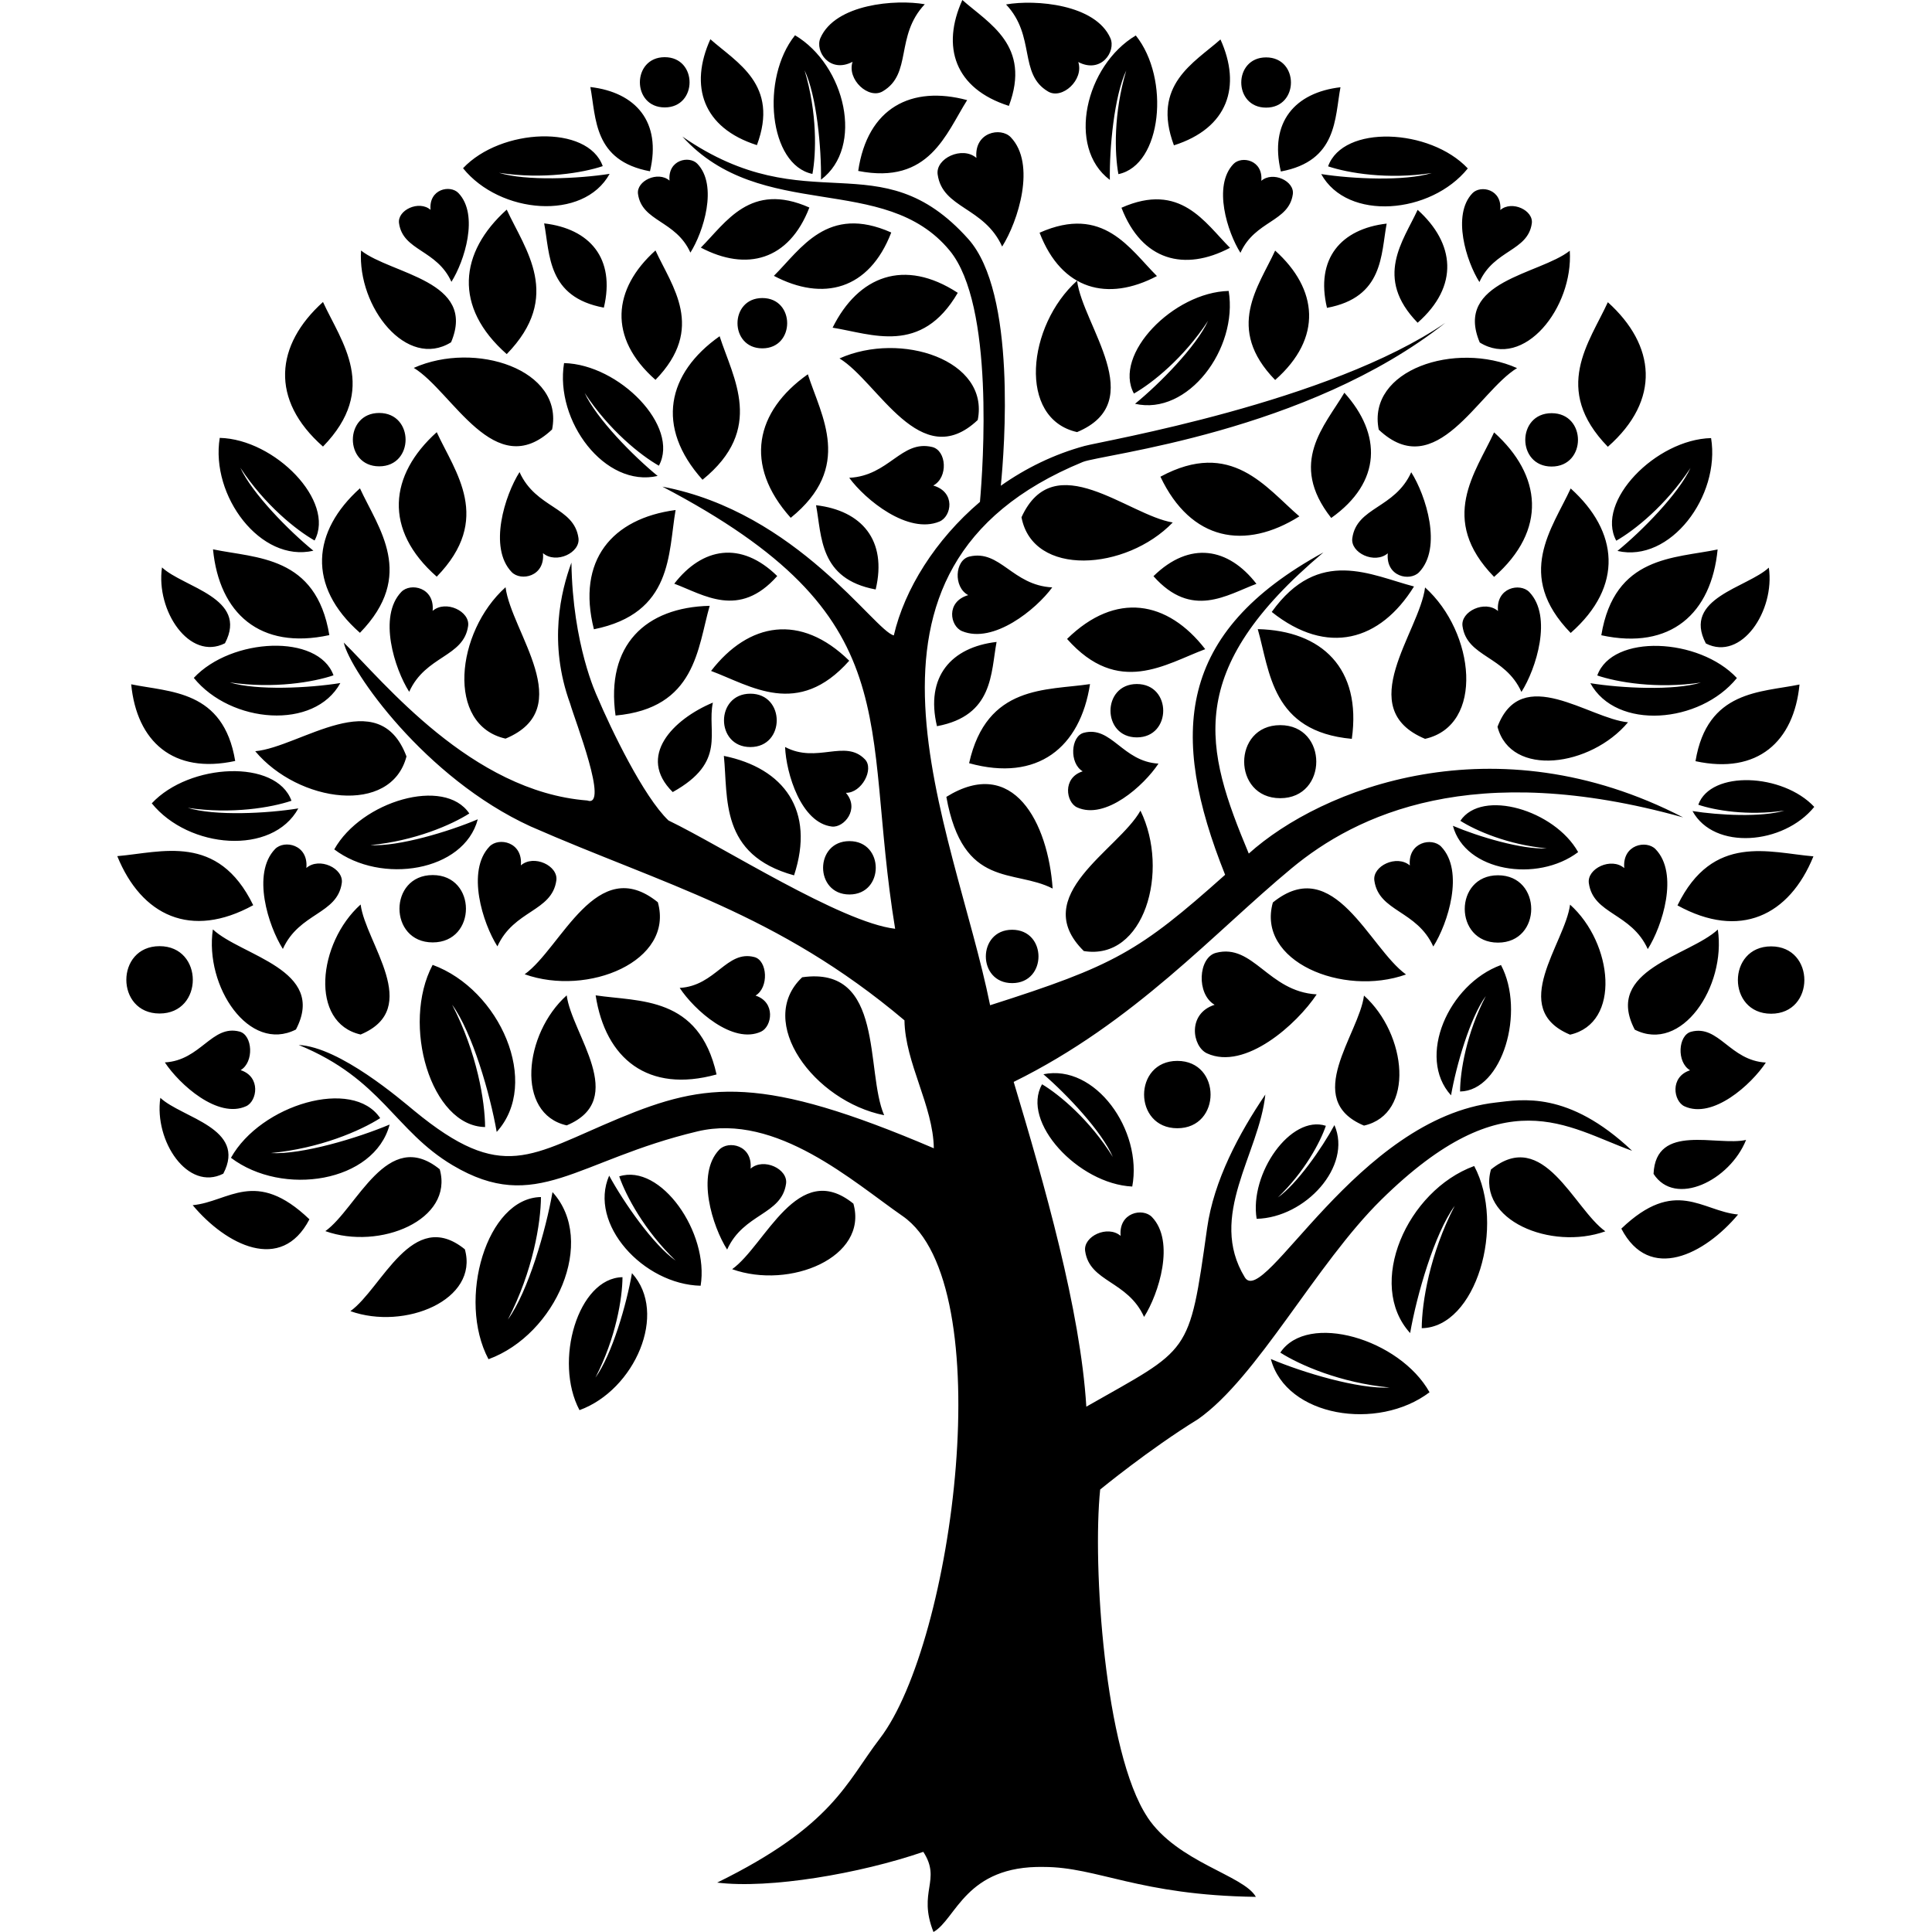 <svg height='100px' width='100px'  fill="#000000" xmlns="http://www.w3.org/2000/svg" xmlns:xlink="http://www.w3.org/1999/xlink" xml:space="preserve" version="1.1" style="shape-rendering:geometricPrecision;text-rendering:geometricPrecision;image-rendering:optimizeQuality;" viewBox="0 0 243.91 277.7" x="0px" y="0px" fill-rule="evenodd" clip-rule="evenodd"><defs><style type="text/css">
   
    .fil0 {fill:#000000}
   
  </style></defs><g><path class="fil0" d="M148.03 261.2c4.32,6.51 13.85,8.33 15.59,11.45 -16.82,-0.23 -22.75,-4.3 -30.5,-4.3 -11.26,-0.22 -12.57,7.51 -15.84,9.35 -2.31,-5.85 1.2,-7.41 -1.46,-11.52 -9.14,3.14 -22.12,5.35 -29.63,4.42 16.69,-8.19 18.54,-14.4 23.39,-20.72 10.59,-13.82 17.41,-65.3 3.26,-75.09 -7.03,-4.86 -18.11,-14.87 -29.47,-12.17 -17.45,4.15 -23.15,12.02 -35.19,4.88 -8.39,-4.98 -10.17,-12.39 -22.14,-17.3 5.94,0.31 14.72,7.91 16.61,9.46 12.73,10.48 16.65,6.4 29.45,1.08 12.56,-5.22 20.53,-6.24 45.23,4.31 -0.09,-6.13 -4.13,-12.26 -4.22,-18.39 -18.29,-15.43 -34.65,-19.49 -53.73,-27.87 -15.22,-6.97 -25.97,-22.38 -26.86,-26.43 5.69,5.57 18.33,21.41 34.99,22.7 3.21,1.15 -1.79,-11.57 -2.45,-13.91 -3.19,-8.74 -1.31,-16.21 0.18,-20.28 0.18,11.85 3.62,19.05 3.72,19.28 1.98,4.67 6.64,14.36 10.23,17.78 7.82,3.77 24.77,14.65 32.58,15.57 -4.95,-30.19 2.41,-44.75 -33.45,-63.55 19.37,3.67 30.51,20.75 33.26,21.38 1.54,-6.64 5.97,-13.74 12.38,-19.19 0.45,-5.13 2.09,-28.3 -4.34,-36.11 -9.36,-11.39 -27.08,-3.89 -38.43,-16.4 18.11,12.51 28.28,0.41 41.09,14.72 6.96,7.77 5.2,30.21 4.68,35.47 3.57,-2.52 7.63,-4.52 12.04,-5.72 2.59,-0.71 35.2,-6.26 51.86,-17.7 -19.93,15.76 -49.48,18.92 -52.11,20 -37.39,15.36 -18.57,52.15 -13.33,78.09 17.85,-5.69 21.38,-7.68 33.78,-18.75 -8.1,-20.25 -6.93,-34.83 14.13,-46.34 -20.23,17.05 -17.04,28.18 -10.73,43.29 10.41,-9.36 35.36,-19.2 62.43,-5.2 -30.19,-8.43 -46.99,-0.39 -56.28,7.32 -11.15,9.24 -22.54,22.13 -39.94,30.7 4.41,14.7 9.59,32.78 10.44,46.68 14.96,-8.53 14.76,-7.16 17.36,-25.65 0.96,-6.85 4.58,-13.62 8.37,-19.21 -0.89,8.54 -8.33,17.45 -2.95,26.27 2.76,4.52 16.17,-22.9 36.11,-25.13 3.62,-0.41 10.37,-1.76 19.56,6.94 -9.41,-3.38 -18.22,-10.52 -36.06,7.04 -9.41,9.26 -17.79,25.56 -26.34,31.54 -7.03,4.33 -14.06,10.11 -14.06,10.11 -1.12,10.77 0.62,37.8 6.8,47.1zm-74.09 -78.2c5.25,5.76 0.39,16.8 -7.54,19.69 -3.73,-7.01 -0.22,-19 6.18,-19.11 -0.02,3.02 -0.94,8.72 -3.89,14.43 2.39,-3.3 4.48,-10.53 5.25,-15.01zm111.86 8.62c-6.4,-7.02 -0.47,-20.49 9.2,-24.02 4.55,8.55 0.27,23.19 -7.54,23.31 0.02,-3.68 1.14,-10.64 4.74,-17.59 -2.92,4.02 -5.46,12.84 -6.41,18.31zm-135.88 -12.05c2.05,7.28 -8.64,11.68 -16.45,8.89 4.54,-3.26 8.88,-15.01 16.45,-8.89zm12.6 -8.22c6.4,7.02 0.47,20.48 -9.2,24.02 -4.55,-8.55 -0.27,-23.19 7.54,-23.31 -0.02,3.68 -1.14,10.64 -4.75,17.6 2.92,-4.02 5.46,-12.85 6.41,-18.31zm30.16 -128.51c4.76,0 4.76,7.23 0,7.23 -4.76,0 -4.76,-7.23 0,-7.23zm74.44 61.39c6.91,0 6.91,10.5 0,10.5 -6.91,0 -6.91,-10.5 0,-10.5zm-28.23 32.47c8.68,1.43 12.39,-11.5 8.14,-20.18 -3.18,5.68 -16.21,12.22 -8.14,20.18zm-10.3 -3.06c5.04,0 5.05,7.67 0,7.67 -5.05,0 -5.04,-7.67 0,-7.67zm-23.39 -12.74c5.05,0 5.04,7.67 0,7.67 -5.05,0 -5.05,-7.67 0,-7.67zm-7.96 4.92c3.06,-9.31 -1.44,-15.41 -10.09,-17.17 0.62,6.05 -0.63,14.23 10.09,17.17zm30.88 -110.6c-7.8,-2.48 -9.73,-8.5 -6.69,-15.22 3.8,3.37 9.94,6.53 6.69,15.22zm-48.32 98.63c-5.2,-5.14 0.04,-10.46 5.77,-12.86 -0.9,4.26 2.08,8.5 -5.77,12.86zm72.53 38.64c-6.37,0 -6.37,9.68 0,9.68 6.37,0 6.37,-9.68 0,-9.68zm-33.2 -37.95c9.65,-5.98 14.62,3.74 15.28,13.18 -5.54,-2.86 -12.88,0.12 -15.28,-13.18zm13.95 39.87c7.44,-1.54 14.29,8.04 12.77,16.14 -7.74,-0.37 -16.06,-9.29 -12.96,-14.7 2.52,1.51 6.86,5.13 10.17,10.45 -1.57,-3.65 -6.61,-9 -9.98,-11.89zm-34.67 -13.94c-6.78,6.4 1.74,17.83 11.78,19.83 -2.74,-6.32 0.12,-21.52 -11.78,-19.83zm45.77 37.18c-0.31,-3.39 3.19,-4.08 4.5,-2.72 3.38,3.52 0.97,11.06 -1.13,14.36 -2.37,-5.24 -7.83,-4.97 -8.47,-9.47 -0.3,-2.12 3.23,-3.78 5.1,-2.18zm-37.72 -153.08c1.33,-9.1 7.66,-12.33 15.66,-10.18 -3.05,4.82 -5.43,12.2 -15.66,10.18zm26.07 8.88c3.18,8.26 9.81,9.95 16.87,6.23 -3.89,-3.87 -7.69,-10.31 -16.87,-6.23zm11.77 -3.59c2.94,7.64 9.07,9.2 15.6,5.76 -3.6,-3.59 -7.11,-9.53 -15.6,-5.76zm20.79 -21.61c-4.76,0 -4.76,7.22 0,7.22 4.76,0 4.76,-7.22 0,-7.22zm-13.25 12.64c7.8,-2.48 9.73,-8.5 6.69,-15.22 -3.8,3.37 -9.94,6.52 -6.69,15.22zm-9.22 4.96c-6.23,-4.68 -3.51,-16.43 3.74,-20.75 4.97,6.19 3.76,18.63 -2.5,19.93 -0.55,-2.97 -0.71,-8.74 1.13,-14.9 -1.74,3.68 -2.43,11.18 -2.36,15.72zm-4.54 -16.94c3.3,1.73 5.46,-1.52 4.63,-3.42 -2.15,-4.89 -10.78,-5.59 -15,-4.85 4.31,4.57 1.76,10 6.05,12.52 2.02,1.19 5.17,-1.69 4.33,-4.25zm26.32 17.08c0.28,-3.01 -2.83,-3.63 -4,-2.42 -3.01,3.13 -0.86,9.83 1,12.77 2.1,-4.66 6.96,-4.42 7.53,-8.42 0.27,-1.89 -2.87,-3.36 -4.53,-1.93zm2.81 -1.34c-1.69,-7.1 2.04,-11.35 8.57,-12.11 -0.84,4.45 -0.43,10.6 -8.57,12.11zm6.63 19.6c-1.69,-7.1 2.04,-11.35 8.58,-12.11 -0.84,4.45 -0.43,10.6 -8.58,12.11zm-0.83 -19.23c3.76,6.82 15.77,5.77 21.07,-0.81 -5.44,-5.78 -17.92,-6.32 -20.08,-0.3 2.86,0.96 8.56,1.93 14.91,0.96 -3.89,1.2 -11.41,0.85 -15.9,0.15zm25.74 5.17c0.28,-3.01 -2.83,-3.63 -4,-2.42 -3,3.13 -0.86,9.83 1,12.77 2.1,-4.66 6.96,-4.42 7.53,-8.42 0.27,-1.89 -2.87,-3.36 -4.53,-1.93zm-11.88 16.2c6,-5.28 5.35,-11.42 0,-16.23 -2.07,4.5 -6.32,9.74 0,16.23zm8.93 2.84c6.35,3.94 13.46,-5.01 12.94,-13.19 -4.34,3.43 -16.69,4.32 -12.94,13.19zm-14.52 12.53c-1.73,-8.62 11.06,-12.78 19.88,-8.85 -5.57,3.38 -11.63,16.63 -19.88,8.85zm24.85 -2.37c-5.05,0 -5.05,7.67 0,7.67 5.05,0 5.05,-7.67 0,-7.67zm8.08 4.83c7.67,-6.75 6.85,-14.61 0,-20.78 -2.64,5.77 -8.09,12.46 0,20.78zm-16.35 18.7c7.67,-6.75 6.85,-14.61 0,-20.77 -2.65,5.76 -8.09,12.46 0,20.77zm17.73 -3.73c7.59,1.76 14.82,-7.89 13.46,-16.22 -7.93,0.19 -16.67,9.13 -13.63,14.75 2.62,-1.49 7.15,-5.09 10.67,-10.46 -1.7,3.7 -6.98,9.06 -10.5,11.93zm12.71 13.3c5.1,2.6 9.96,-4.69 9.05,-10.9 -3.09,2.89 -12.48,4.37 -9.05,10.9zm-7.52 76.24c3.1,4.81 10.96,0.96 13.3,-4.88 -4.14,0.94 -12.98,-2.49 -13.3,4.88zm-4.63 7.87c4.04,7.79 12,3.68 16.78,-2.03 -5.2,-0.48 -9,-5.41 -16.78,2.03zm-93.75 -66.9c9.85,2.73 15.98,-2.26 17.38,-11.37 -6.27,0.94 -14.85,0.05 -17.38,11.37zm56.76 52.09c7.37,-1.66 6.17,-13.15 0,-18.69 -0.71,5.56 -8.98,14.94 0,18.69zm47.65 -52.38c8.93,1.94 14.15,-2.82 14.95,-11.02 -5.55,1.15 -13.26,0.79 -14.95,11.02zm-80.3 -11.09c-5.05,0 -5.05,7.67 0,7.67 5.05,0 5.06,-7.67 0,-7.67zm51.91 27.49c-6.37,0 -6.37,9.68 0,9.68 6.37,0 6.37,-9.68 0,-9.68zm39.26 10.22c-6.37,0 -6.37,9.68 0,9.68 6.37,0 6.37,-9.68 0,-9.68zm-13.46 -5.89c8.96,4.93 16.07,1.49 19.54,-7.05 -6.32,-0.53 -14.46,-3.38 -19.54,7.05zm-106.44 -25.76c-1.69,-7.11 2.04,-11.35 8.57,-12.11 -0.84,4.45 -0.43,10.6 -8.57,12.11zm56.67 -29.93c7.27,-5.15 7.27,-12.04 1.89,-18 -2.81,4.76 -8.14,10.06 -1.89,18zm-24.55 -5.93c4.38,9.24 12.17,10.61 19.97,5.7 -4.81,-4.12 -9.76,-11.2 -19.97,-5.7zm-13.42 23.32c7,-6.86 14.45,-5.52 19.86,1.47 -5.7,2.12 -12.48,6.85 -19.86,-1.47zm12.42 -9.02c5.22,-5.11 10.77,-4.11 14.8,1.1 -4.24,1.58 -9.3,5.1 -14.8,-1.1zm17 5.14c8,6.37 15.59,4.17 20.45,-3.66 -6.14,-1.59 -13.69,-5.77 -20.45,3.66zm11.51 18.24c1.43,-10.13 -4.31,-15.56 -13.52,-15.77 1.75,6.09 1.97,14.72 13.52,15.77zm35.86 -14.89c9.99,2.17 15.83,-3.15 16.72,-12.33 -6.21,1.3 -14.83,0.88 -16.72,12.33zm-4.4 -0.33c7.67,-6.75 6.85,-14.61 0,-20.77 -2.65,5.76 -8.09,12.46 0,20.77zm-42.48 -36.36c6.87,-6.05 6.14,-13.09 0,-18.6 -2.37,5.17 -7.24,11.16 0,18.6zm50.18 70.16c-0.31,-3.39 3.19,-4.08 4.5,-2.72 3.39,3.52 0.97,11.06 -1.12,14.36 -2.37,-5.24 -7.83,-4.96 -8.47,-9.47 -0.3,-2.12 3.23,-3.78 5.09,-2.17zm-18.15 -36.96c-0.31,-3.39 3.19,-4.08 4.5,-2.72 3.38,3.52 0.97,11.06 -1.13,14.36 -2.36,-5.24 -7.83,-4.96 -8.47,-9.46 -0.3,-2.12 3.23,-3.78 5.09,-2.18zm-12.67 36.59c-0.31,-3.39 3.19,-4.08 4.5,-2.72 3.38,3.52 0.97,11.06 -1.13,14.36 -2.37,-5.24 -7.83,-4.97 -8.47,-9.47 -0.3,-2.12 3.23,-3.78 5.1,-2.18zm-39.5 -66.37c7.59,1.75 14.83,-7.89 13.46,-16.22 -7.93,0.19 -16.67,9.13 -13.62,14.75 2.62,-1.49 7.15,-5.09 10.66,-10.46 -1.7,3.7 -6.98,9.06 -10.5,11.93zm65.44 40.15c3.73,6.83 15.75,5.83 21.07,-0.73 -5.42,-5.8 -17.9,-6.39 -20.07,-0.37 2.85,0.97 8.55,1.96 14.9,1.02 -3.89,1.19 -11.41,0.81 -15.9,0.09zm-19.75 20.51c1.74,6.57 12.13,8.22 18,3.78 -3.38,-6.04 -13.83,-9.14 -16.93,-4.5 2.22,1.41 6.84,3.44 12.41,3.96 -3.54,0.2 -9.83,-1.69 -13.48,-3.24zm-25.88 11.02c-2.38,8.46 10.05,13.59 19.14,10.35 -5.29,-3.8 -10.33,-17.48 -19.14,-10.35zm31.35 38.38c-2.05,7.27 8.63,11.68 16.44,8.89 -4.56,-3.27 -8.87,-15.02 -16.44,-8.89zm-22.5 -6.38c2.59,5.92 -4.17,13.3 -11.18,13.47 -1.06,-6.5 4.89,-15 9.95,-13.37 -0.81,2.37 -3.06,6.61 -6.9,10.3 2.76,-1.95 6.33,-7.08 8.13,-10.4zm7.67 -82.19c-0.31,3.39 3.19,4.08 4.5,2.72 3.38,-3.52 0.97,-11.06 -1.13,-14.37 -2.36,5.24 -7.83,4.97 -8.47,9.47 -0.3,2.13 3.23,3.78 5.1,2.18zm-60.3 6.01c-3.26,0.95 -2.63,4.46 -0.89,5.18 4.51,1.87 10.65,-3.13 12.96,-6.29 -5.74,-0.29 -7.48,-5.48 -11.91,-4.43 -2.09,0.5 -2.34,4.39 -0.17,5.54zm76.07 18.93c1.92,7.34 13.41,5.74 18.76,-0.65 -5.6,-0.52 -15.3,-8.5 -18.76,0.65zm-10.41 1.73c8.58,-1.93 7.18,-15.31 0,-21.76 -0.82,6.45 -10.46,17.4 0,21.76zm-49.22 4.67c-2.95,0.94 -2.38,4.46 -0.8,5.18 4.07,1.86 9.61,-3.13 11.7,-6.29 -5.18,-0.29 -6.75,-5.48 -10.74,-4.43 -1.88,0.5 -2.11,4.39 -0.15,5.54zm18.96 33.56c-3.97,1.28 -3.2,6.01 -1.08,6.98 5.48,2.51 12.94,-4.22 15.76,-8.48 -6.98,-0.39 -9.1,-7.38 -14.48,-5.97 -2.54,0.67 -2.85,5.91 -0.2,7.46zm68.35 9.41c-2.95,0.95 -2.38,4.46 -0.8,5.18 4.07,1.87 9.61,-3.13 11.69,-6.29 -5.18,-0.29 -6.75,-5.48 -10.74,-4.43 -1.88,0.5 -2.11,4.39 -0.15,5.54zm-7.95 -5.84c6.73,3.43 13.15,-6.18 11.94,-14.39 -4.09,3.82 -16.46,5.76 -11.94,14.39zm-9.3 0.72c7.37,-1.66 6.17,-13.15 0,-18.69 -0.71,5.55 -8.99,14.94 0,18.69zm-43.01 46.62c2.2,8.32 15.37,10.41 22.81,4.78 -4.28,-7.66 -17.53,-11.58 -21.45,-5.7 2.81,1.79 8.67,4.35 15.73,5.02 -4.49,0.25 -12.46,-2.14 -17.09,-4.1zm25.9 -37.9c-4.99,-5.48 -0.37,-15.98 7.18,-18.73 3.54,6.67 0.2,18.08 -5.88,18.18 0.01,-2.87 0.89,-8.3 3.7,-13.72 -2.28,3.13 -4.26,10.02 -5,14.28zm34.71 -40.86c3.1,5.68 13.09,4.84 17.5,-0.6 -4.5,-4.82 -14.86,-5.31 -16.67,-0.31 2.37,0.8 7.1,1.63 12.38,0.84 -3.23,0.99 -9.48,0.67 -13.2,0.07zm-120.61 56.43c2.17,7.71 -9.15,12.38 -17.43,9.42 4.82,-3.46 9.41,-15.91 17.43,-9.42zm-14.78 -5.04c0.31,-3.39 -3.19,-4.08 -4.5,-2.72 -3.38,3.52 -0.97,11.06 1.13,14.36 2.37,-5.24 7.83,-4.96 8.47,-9.47 0.3,-2.12 -3.23,-3.78 -5.09,-2.17zm29.78 -125.88c-7.7,-5.02 -14.31,-2.41 -17.99,5.01 5.63,0.9 12.74,4 17.99,-5.01zm2.87 18.28c1.73,-8.62 -11.06,-12.79 -19.87,-8.85 5.56,3.38 11.63,16.63 19.87,8.85zm-12.43 -26.95c-3.18,8.26 -9.81,9.95 -16.87,6.23 3.89,-3.87 7.69,-10.31 16.87,-6.23zm-11.77 -3.59c-2.94,7.64 -9.07,9.2 -15.6,5.76 3.6,-3.59 7.11,-9.53 15.6,-5.76zm-20.79 -21.61c4.76,0 4.76,7.22 0,7.22 -4.76,0 -4.76,-7.22 0,-7.22zm13.25 12.64c-7.8,-2.48 -9.73,-8.5 -6.69,-15.22 3.8,3.37 9.94,6.52 6.69,15.22zm9.22 4.96c6.23,-4.68 3.51,-16.43 -3.74,-20.75 -4.97,6.19 -3.76,18.63 2.5,19.93 0.55,-2.97 0.71,-8.74 -1.13,-14.9 1.74,3.68 2.43,11.18 2.36,15.72zm4.54 -16.94c-3.3,1.73 -5.46,-1.52 -4.63,-3.42 2.15,-4.89 10.78,-5.59 15,-4.85 -4.31,4.57 -1.76,10 -6.05,12.52 -2.02,1.19 -5.17,-1.69 -4.33,-4.25zm17.79 13.81c-0.34,-3.7 3.49,-4.46 4.93,-2.97 3.7,3.85 1.06,12.1 -1.23,15.72 -2.59,-5.73 -8.57,-5.44 -9.27,-10.36 -0.33,-2.32 3.54,-4.13 5.57,-2.38zm-44.11 3.27c-0.28,-3.01 2.84,-3.63 4,-2.42 3,3.13 0.86,9.83 -1,12.77 -2.1,-4.66 -6.96,-4.42 -7.53,-8.42 -0.27,-1.89 2.87,-3.36 4.53,-1.93zm-2.81 -1.34c1.69,-7.1 -2.04,-11.35 -8.57,-12.11 0.84,4.45 0.43,10.6 8.57,12.11zm-6.63 19.6c1.69,-7.1 -2.04,-11.35 -8.58,-12.11 0.84,4.45 0.43,10.6 8.58,12.11zm0.83 -19.23c-3.76,6.82 -15.77,5.77 -21.07,-0.81 5.44,-5.78 17.93,-6.32 20.08,-0.3 -2.86,0.96 -8.56,1.93 -14.91,0.96 3.89,1.2 11.41,0.85 15.9,0.15zm-25.74 5.17c-0.28,-3.01 2.83,-3.63 4,-2.42 3.01,3.13 0.86,9.83 -1,12.77 -2.1,-4.66 -6.96,-4.42 -7.53,-8.42 -0.27,-1.89 2.87,-3.36 4.53,-1.93zm10.95 20.74c-7.67,-6.75 -6.85,-14.61 0,-20.77 2.65,5.76 8.09,12.46 0,20.77zm-8 -1.7c-6.35,3.94 -13.46,-5.01 -12.94,-13.19 4.35,3.43 16.69,4.32 12.94,13.19zm14.52 12.53c1.73,-8.62 -11.06,-12.78 -19.88,-8.85 5.57,3.38 11.63,16.63 19.88,8.85zm-24.85 -2.37c5.05,0 5.06,7.67 0,7.67 -5.05,0 -5.05,-7.67 0,-7.67zm-8.08 4.83c-7.67,-6.75 -6.85,-14.61 0,-20.78 2.65,5.77 8.09,12.46 0,20.78zm16.35 18.7c-7.68,-6.75 -6.85,-14.61 0,-20.77 2.65,5.76 8.09,12.46 0,20.77zm-17.73 -3.73c-7.59,1.76 -14.82,-7.89 -13.46,-16.22 7.94,0.19 16.67,9.13 13.63,14.75 -2.62,-1.49 -7.15,-5.09 -10.67,-10.46 1.7,3.7 6.98,9.06 10.5,11.93zm-12.71 13.3c-5.1,2.6 -9.96,-4.69 -9.05,-10.9 3.09,2.89 12.48,4.37 9.05,10.9zm-0.24 76.24c-5.1,2.6 -9.96,-4.68 -9.05,-10.9 3.11,2.9 12.48,4.36 9.05,10.9zm12.38 6.56c-4.04,7.79 -12,3.68 -16.78,-2.03 5.2,-0.48 9,-5.41 16.78,2.03zm58.52 -20.82c-9.85,2.73 -15.98,-2.26 -17.38,-11.37 6.27,0.94 14.85,0.05 17.38,11.37zm-21.54 7.32c-7.37,-1.66 -6.17,-13.15 0,-18.69 0.71,5.56 8.98,14.94 0,18.69zm-47.65 -52.38c-8.93,1.94 -14.15,-2.82 -14.95,-11.02 5.55,1.15 13.26,0.79 14.95,11.02zm74.05 -9.67c5.05,0 5.05,7.67 0,7.67 -5.06,0 -5.05,-7.67 0,-7.67zm-45.66 26.07c6.37,0 6.37,9.68 0,9.68 -6.37,0 -6.37,-9.68 0,-9.68zm-39.26 10.22c6.37,0 6.37,9.68 0,9.68 -6.37,0 -6.37,-9.68 0,-9.68zm13.46 -5.89c-8.96,4.93 -16.07,1.49 -19.54,-7.05 6.32,-0.53 14.46,-3.38 19.54,7.05zm89.47 -45.38c1.69,-7.1 -2.04,-11.35 -8.57,-12.11 0.84,4.45 0.43,10.6 8.57,12.11zm-12.21 -10.3c-6.82,-7.61 -5.07,-15.32 2.46,-20.63 1.94,6.04 6.56,13.33 -2.46,20.63zm-12.68 -5.47c-6.82,-7.61 -5.07,-15.32 2.46,-20.63 1.94,6.04 6.56,13.33 -2.46,20.63zm21.09 26.01c-7,-6.86 -14.46,-5.52 -19.86,1.47 5.7,2.12 12.48,6.85 19.86,-1.47zm-10.35 -12.17c-5.22,-5.11 -10.77,-4.11 -14.8,1.1 4.24,1.58 9.3,5.1 14.8,-1.1zm-26.35 7.65c-2.51,-9.91 2.61,-15.93 11.74,-17.14 -1.08,6.25 -0.37,14.85 -11.74,17.14zm3.11 12.4c-1.43,-10.12 4.31,-15.56 13.53,-15.77 -1.75,6.1 -1.98,14.72 -13.53,15.77zm-41.14 -11.56c-9.99,2.17 -15.83,-3.15 -16.72,-12.33 6.21,1.3 14.83,0.88 16.72,12.33zm4.4 -0.33c-7.67,-6.75 -6.85,-14.61 0,-20.77 2.65,5.76 8.09,12.46 0,20.77zm42.48 -36.36c-6.87,-6.05 -6.14,-13.09 0,-18.6 2.37,5.17 7.24,11.16 0,18.6zm-50.18 70.16c0.31,-3.39 -3.19,-4.08 -4.5,-2.72 -3.39,3.52 -0.97,11.06 1.12,14.36 2.37,-5.24 7.83,-4.96 8.47,-9.47 0.3,-2.12 -3.23,-3.78 -5.09,-2.17zm18.15 -36.96c0.31,-3.39 -3.19,-4.08 -4.5,-2.72 -3.38,3.52 -0.97,11.06 1.13,14.36 2.36,-5.24 7.83,-4.96 8.47,-9.46 0.3,-2.12 -3.23,-3.78 -5.09,-2.18zm12.68 36.59c0.31,-3.39 -3.19,-4.08 -4.5,-2.72 -3.38,3.52 -0.97,11.06 1.13,14.36 2.37,-5.24 7.83,-4.97 8.47,-9.47 0.3,-2.12 -3.23,-3.78 -5.09,-2.18zm19.67 -55.98c-7.59,1.75 -14.82,-7.9 -13.46,-16.22 7.94,0.19 16.67,9.12 13.63,14.75 -2.62,-1.49 -7.15,-5.09 -10.67,-10.46 1.7,3.7 6.98,9.06 10.5,11.94zm-45.61 29.76c-3.73,6.83 -15.75,5.83 -21.07,-0.73 5.42,-5.8 17.9,-6.39 20.08,-0.37 -2.86,0.97 -8.56,1.96 -14.91,1.02 3.89,1.19 11.41,0.81 15.9,0.09zm19.75 19.59c-1.99,7.53 -13.91,9.42 -20.63,4.33 3.87,-6.93 15.85,-10.48 19.41,-5.16 -2.54,1.62 -7.84,3.94 -14.23,4.55 4.06,0.23 11.27,-1.94 15.46,-3.72zm25.88 11.93c2.38,8.46 -10.05,13.59 -19.14,10.35 5.29,-3.8 10.33,-17.48 19.14,-10.35zm-31.35 38.38c2.05,7.27 -8.63,11.68 -16.44,8.89 4.56,-3.27 8.87,-15.02 16.44,-8.89zm24.36 0.9c-3.05,6.96 4.91,15.65 13.14,15.84 1.25,-7.65 -5.75,-17.63 -11.7,-15.72 0.96,2.78 3.6,7.77 8.11,12.11 -3.24,-2.29 -7.44,-8.33 -9.56,-12.22zm-9.52 -89.46c0.31,3.39 -3.19,4.08 -4.5,2.72 -3.38,-3.52 -0.97,-11.06 1.13,-14.37 2.36,5.24 7.83,4.97 8.47,9.47 0.3,2.13 -3.23,3.78 -5.1,2.18zm56.09 -9.72c3.27,0.94 2.64,4.46 0.89,5.18 -4.51,1.87 -10.65,-3.13 -12.96,-6.29 5.74,-0.29 7.48,-5.48 11.91,-4.43 2.09,0.49 2.34,4.39 0.17,5.54zm12.69 4.56c1.63,8.64 15.05,7.7 21.74,0.75 -6.43,-1.04 -17.03,-11.06 -21.74,-0.75zm7.99 -12.24c-8.58,-1.93 -7.18,-15.31 0,-21.76 0.82,6.46 10.46,17.39 0,21.76zm-96.39 46.62c-2.22,8.51 -15.54,6.65 -21.74,-0.75 6.49,-0.6 17.75,-9.86 21.74,0.75zm14.24 -2.56c-8.58,-1.93 -7.18,-15.31 0,-21.76 0.82,6.46 10.46,17.4 0,21.76zm48.92 7.79c2.03,2.34 -0.28,5.04 -2,4.85 -4.45,-0.52 -6.59,-7.66 -6.74,-11.44 4.58,2.44 8.62,-1.19 11.48,1.78 1.35,1.4 -0.47,4.85 -2.74,4.81zm-13 29.14c2.95,0.95 2.38,4.46 0.8,5.19 -4.07,1.87 -9.61,-3.13 -11.69,-6.29 5.18,-0.29 6.75,-5.48 10.74,-4.43 1.88,0.49 2.11,4.39 0.15,5.54zm-74 10.72c2.94,0.95 2.38,4.46 0.8,5.18 -4.07,1.87 -9.6,-3.13 -11.69,-6.29 5.18,-0.29 6.75,-5.48 10.74,-4.43 1.88,0.5 2.11,4.39 0.15,5.54zm7.95 -5.84c-6.73,3.43 -13.15,-6.18 -11.94,-14.39 4.09,3.82 16.46,5.76 11.94,14.39zm9.3 0.72c-7.37,-1.66 -6.17,-13.15 0,-18.69 0.71,5.54 8.99,14.94 0,18.69zm4.17 12.94c-2.2,8.32 -15.37,10.41 -22.81,4.78 4.28,-7.66 17.52,-11.58 21.45,-5.7 -2.81,1.8 -8.67,4.36 -15.73,5.02 4.49,0.25 12.46,-2.15 17.09,-4.1zm15.38 1.07c6.4,-7.02 0.47,-20.48 -9.2,-24.02 -4.54,8.55 -0.26,23.19 7.54,23.31 -0.02,-3.68 -1.14,-10.64 -4.74,-17.59 2.92,4.02 5.46,12.84 6.41,18.3zm-28.5 -46.52c-3.74,6.83 -15.76,5.83 -21.07,-0.72 5.42,-5.8 17.9,-6.39 20.08,-0.37 -2.86,0.97 -8.56,1.96 -14.91,1.02 3.89,1.19 11.41,0.81 15.9,0.08z"></path></g></svg>